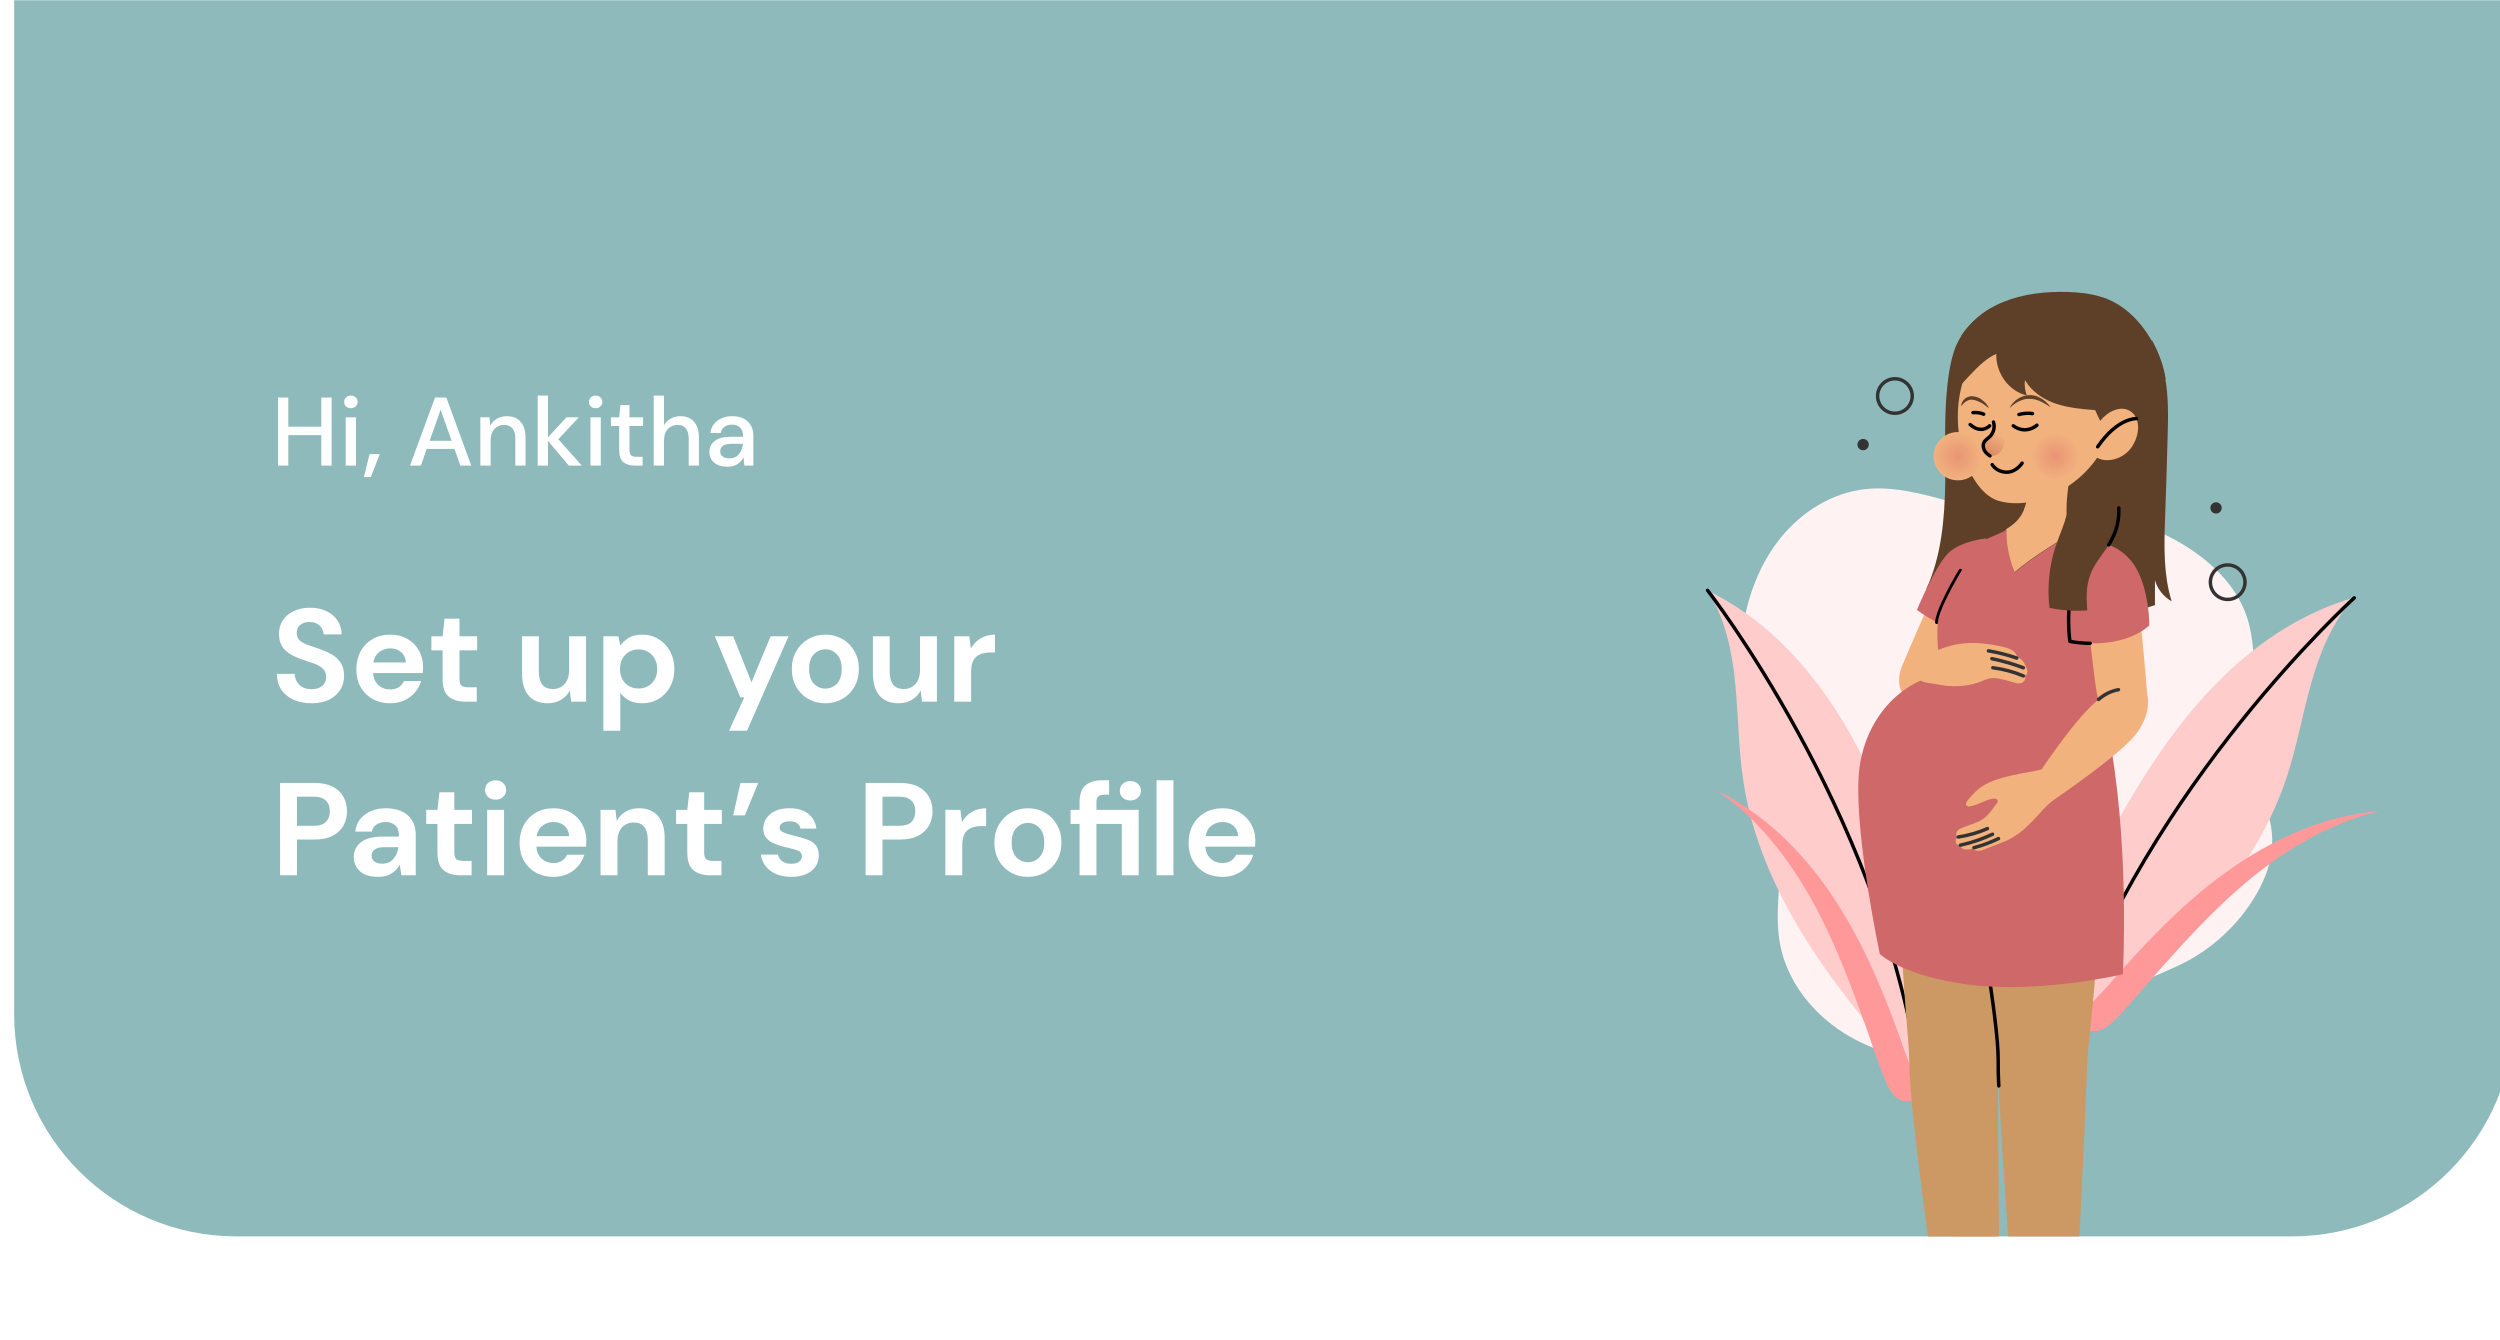 <svg width="360" height="193" viewBox="0 0 360 193" fill="none" xmlns="http://www.w3.org/2000/svg">
<g filter="url(#filter0_ddi_921_15104)">
<path d="M0 -4H360V142C360 159.673 345.673 174 328 174H32C14.327 174 0 159.673 0 142V-4Z" fill="#8EBABC"/>
<path d="M42.833 97.228C41.858 97.228 40.996 97.063 40.249 96.734C39.502 96.392 38.913 95.911 38.482 95.29C38.051 94.657 37.83 93.89 37.817 92.991H40.382C40.407 93.612 40.629 94.137 41.047 94.568C41.478 94.986 42.067 95.195 42.814 95.195C43.46 95.195 43.973 95.043 44.353 94.739C44.733 94.422 44.923 94.004 44.923 93.485C44.923 92.94 44.752 92.516 44.41 92.212C44.081 91.908 43.637 91.661 43.08 91.471C42.523 91.281 41.927 91.078 41.294 90.863C40.268 90.508 39.483 90.052 38.938 89.495C38.406 88.938 38.14 88.197 38.14 87.272C38.127 86.487 38.311 85.815 38.691 85.258C39.084 84.688 39.616 84.251 40.287 83.947C40.958 83.63 41.731 83.472 42.605 83.472C43.492 83.472 44.271 83.63 44.942 83.947C45.626 84.264 46.158 84.707 46.538 85.277C46.931 85.847 47.14 86.525 47.165 87.31H44.562C44.549 86.841 44.366 86.43 44.011 86.075C43.669 85.708 43.188 85.524 42.567 85.524C42.035 85.511 41.585 85.644 41.218 85.923C40.863 86.189 40.686 86.582 40.686 87.101C40.686 87.544 40.825 87.899 41.104 88.165C41.383 88.418 41.763 88.634 42.244 88.811C42.725 88.988 43.276 89.178 43.897 89.381C44.556 89.609 45.157 89.875 45.702 90.179C46.247 90.483 46.684 90.888 47.013 91.395C47.342 91.889 47.507 92.529 47.507 93.314C47.507 94.011 47.33 94.657 46.975 95.252C46.62 95.847 46.095 96.329 45.398 96.696C44.701 97.051 43.846 97.228 42.833 97.228ZM54.151 97.228C53.201 97.228 52.359 97.025 51.624 96.62C50.889 96.215 50.313 95.645 49.895 94.91C49.477 94.175 49.268 93.327 49.268 92.364C49.268 91.389 49.471 90.521 49.876 89.761C50.294 89.001 50.864 88.412 51.586 87.994C52.321 87.563 53.182 87.348 54.17 87.348C55.095 87.348 55.912 87.551 56.621 87.956C57.33 88.361 57.881 88.919 58.274 89.628C58.679 90.325 58.882 91.104 58.882 91.965C58.882 92.104 58.876 92.25 58.863 92.402C58.863 92.554 58.857 92.712 58.844 92.877H51.681C51.732 93.612 51.985 94.188 52.441 94.606C52.91 95.024 53.473 95.233 54.132 95.233C54.626 95.233 55.038 95.125 55.367 94.91C55.709 94.682 55.962 94.391 56.127 94.036H58.597C58.42 94.631 58.122 95.176 57.704 95.67C57.299 96.151 56.792 96.531 56.184 96.81C55.589 97.089 54.911 97.228 54.151 97.228ZM54.17 89.324C53.575 89.324 53.049 89.495 52.593 89.837C52.137 90.166 51.846 90.673 51.719 91.357H56.412C56.374 90.736 56.146 90.242 55.728 89.875C55.31 89.508 54.791 89.324 54.17 89.324ZM64.959 97C63.971 97 63.18 96.759 62.584 96.278C61.989 95.797 61.691 94.942 61.691 93.713V89.609H60.076V87.576H61.691L61.976 85.049H64.123V87.576H66.669V89.609H64.123V93.732C64.123 94.188 64.218 94.505 64.408 94.682C64.611 94.847 64.953 94.929 65.434 94.929H66.612V97H64.959ZM76.819 97.228C75.641 97.228 74.729 96.861 74.083 96.126C73.45 95.391 73.133 94.315 73.133 92.896V87.576H75.546V92.668C75.546 93.479 75.71 94.099 76.04 94.53C76.369 94.961 76.888 95.176 77.598 95.176C78.269 95.176 78.82 94.935 79.251 94.454C79.694 93.973 79.916 93.301 79.916 92.44V87.576H82.348V97H80.201L80.011 95.404C79.719 95.961 79.295 96.405 78.738 96.734C78.193 97.063 77.553 97.228 76.819 97.228ZM84.844 101.18V87.576H87.01L87.276 88.925C87.58 88.507 87.979 88.14 88.473 87.823C88.98 87.506 89.632 87.348 90.43 87.348C91.317 87.348 92.109 87.563 92.805 87.994C93.502 88.425 94.053 89.014 94.458 89.761C94.864 90.508 95.066 91.357 95.066 92.307C95.066 93.257 94.864 94.106 94.458 94.853C94.053 95.588 93.502 96.17 92.805 96.601C92.109 97.019 91.317 97.228 90.43 97.228C89.721 97.228 89.1 97.095 88.568 96.829C88.036 96.563 87.606 96.189 87.276 95.708V101.18H84.844ZM89.917 95.1C90.69 95.1 91.33 94.84 91.836 94.321C92.343 93.802 92.596 93.13 92.596 92.307C92.596 91.484 92.343 90.806 91.836 90.274C91.33 89.742 90.69 89.476 89.917 89.476C89.132 89.476 88.486 89.742 87.979 90.274C87.485 90.793 87.238 91.465 87.238 92.288C87.238 93.111 87.485 93.789 87.979 94.321C88.486 94.84 89.132 95.1 89.917 95.1ZM102.944 101.18L105.129 96.373H104.559L100.892 87.576H103.533L106.174 94.207L108.929 87.576H111.513L105.528 101.18H102.944ZM116.809 97.228C115.897 97.228 115.073 97.019 114.339 96.601C113.617 96.183 113.04 95.607 112.61 94.872C112.192 94.125 111.983 93.263 111.983 92.288C111.983 91.313 112.198 90.458 112.629 89.723C113.059 88.976 113.636 88.393 114.358 87.975C115.092 87.557 115.916 87.348 116.828 87.348C117.727 87.348 118.538 87.557 119.26 87.975C119.994 88.393 120.571 88.976 120.989 89.723C121.419 90.458 121.635 91.313 121.635 92.288C121.635 93.263 121.419 94.125 120.989 94.872C120.571 95.607 119.994 96.183 119.26 96.601C118.525 97.019 117.708 97.228 116.809 97.228ZM116.809 95.119C117.442 95.119 117.993 94.885 118.462 94.416C118.93 93.935 119.165 93.225 119.165 92.288C119.165 91.351 118.93 90.648 118.462 90.179C117.993 89.698 117.448 89.457 116.828 89.457C116.182 89.457 115.624 89.698 115.156 90.179C114.7 90.648 114.472 91.351 114.472 92.288C114.472 93.225 114.7 93.935 115.156 94.416C115.624 94.885 116.175 95.119 116.809 95.119ZM127.343 97.228C126.165 97.228 125.253 96.861 124.607 96.126C123.974 95.391 123.657 94.315 123.657 92.896V87.576H126.07V92.668C126.07 93.479 126.235 94.099 126.564 94.53C126.894 94.961 127.413 95.176 128.122 95.176C128.794 95.176 129.345 94.935 129.775 94.454C130.219 93.973 130.44 93.301 130.44 92.44V87.576H132.872V97H130.725L130.535 95.404C130.244 95.961 129.82 96.405 129.262 96.734C128.718 97.063 128.078 97.228 127.343 97.228ZM135.369 97V87.576H137.535L137.763 89.343C138.105 88.735 138.567 88.254 139.15 87.899C139.745 87.532 140.442 87.348 141.24 87.348V89.913H140.556C140.024 89.913 139.549 89.995 139.131 90.16C138.713 90.325 138.383 90.61 138.143 91.015C137.915 91.42 137.801 91.984 137.801 92.706V97H135.369ZM38.292 122V108.7H43.213C44.277 108.7 45.157 108.877 45.854 109.232C46.551 109.587 47.07 110.074 47.412 110.695C47.754 111.316 47.925 112.012 47.925 112.785C47.925 113.52 47.76 114.197 47.431 114.818C47.102 115.426 46.589 115.92 45.892 116.3C45.195 116.667 44.302 116.851 43.213 116.851H40.724V122H38.292ZM40.724 114.875H43.061C43.91 114.875 44.518 114.691 44.885 114.324C45.265 113.944 45.455 113.431 45.455 112.785C45.455 112.126 45.265 111.613 44.885 111.246C44.518 110.866 43.91 110.676 43.061 110.676H40.724V114.875ZM52.431 122.228C51.621 122.228 50.956 122.101 50.436 121.848C49.917 121.582 49.531 121.234 49.277 120.803C49.024 120.372 48.897 119.897 48.897 119.378C48.897 118.504 49.239 117.795 49.923 117.25C50.607 116.705 51.633 116.433 53.001 116.433H55.395V116.205C55.395 115.559 55.212 115.084 54.844 114.78C54.477 114.476 54.021 114.324 53.476 114.324C52.982 114.324 52.552 114.444 52.184 114.685C51.817 114.913 51.589 115.255 51.5 115.711H49.125C49.189 115.027 49.417 114.432 49.809 113.925C50.215 113.418 50.734 113.032 51.367 112.766C52.001 112.487 52.71 112.348 53.495 112.348C54.838 112.348 55.896 112.684 56.668 113.355C57.441 114.026 57.827 114.976 57.827 116.205V122H55.756L55.528 120.48C55.25 120.987 54.857 121.405 54.35 121.734C53.856 122.063 53.217 122.228 52.431 122.228ZM52.982 120.328C53.679 120.328 54.217 120.1 54.597 119.644C54.99 119.188 55.237 118.624 55.338 117.953H53.267C52.621 117.953 52.159 118.073 51.88 118.314C51.602 118.542 51.462 118.827 51.462 119.169C51.462 119.536 51.602 119.821 51.88 120.024C52.159 120.227 52.526 120.328 52.982 120.328ZM64.217 122C63.229 122 62.438 121.759 61.842 121.278C61.247 120.797 60.949 119.942 60.949 118.713V114.609H59.334V112.576H60.949L61.234 110.049H63.381V112.576H65.927V114.609H63.381V118.732C63.381 119.188 63.476 119.505 63.666 119.682C63.869 119.847 64.211 119.929 64.692 119.929H65.87V122H64.217ZM69.326 111.113C68.883 111.113 68.516 110.98 68.224 110.714C67.946 110.448 67.806 110.112 67.806 109.707C67.806 109.302 67.946 108.972 68.224 108.719C68.516 108.453 68.883 108.32 69.326 108.32C69.77 108.32 70.131 108.453 70.409 108.719C70.701 108.972 70.846 109.302 70.846 109.707C70.846 110.112 70.701 110.448 70.409 110.714C70.131 110.98 69.77 111.113 69.326 111.113ZM68.11 122V112.576H70.542V122H68.11ZM77.66 122.228C76.71 122.228 75.867 122.025 75.133 121.62C74.398 121.215 73.822 120.645 73.404 119.91C72.986 119.175 72.777 118.327 72.777 117.364C72.777 116.389 72.979 115.521 73.385 114.761C73.803 114.001 74.373 113.412 75.095 112.994C75.829 112.563 76.691 112.348 77.679 112.348C78.603 112.348 79.42 112.551 80.13 112.956C80.839 113.361 81.39 113.919 81.783 114.628C82.188 115.325 82.391 116.104 82.391 116.965C82.391 117.104 82.384 117.25 82.372 117.402C82.372 117.554 82.365 117.712 82.353 117.877H75.19C75.24 118.612 75.494 119.188 75.95 119.606C76.418 120.024 76.982 120.233 77.641 120.233C78.135 120.233 78.546 120.125 78.876 119.91C79.218 119.682 79.471 119.391 79.636 119.036H82.106C81.928 119.631 81.631 120.176 81.213 120.67C80.807 121.151 80.301 121.531 79.693 121.81C79.097 122.089 78.42 122.228 77.66 122.228ZM77.679 114.324C77.083 114.324 76.558 114.495 76.102 114.837C75.646 115.166 75.354 115.673 75.228 116.357H79.921C79.883 115.736 79.655 115.242 79.237 114.875C78.819 114.508 78.299 114.324 77.679 114.324ZM84.436 122V112.576H86.583L86.773 114.172C87.064 113.615 87.483 113.171 88.027 112.842C88.585 112.513 89.237 112.348 89.984 112.348C91.15 112.348 92.055 112.715 92.701 113.45C93.347 114.185 93.67 115.261 93.67 116.68V122H91.238V116.908C91.238 116.097 91.073 115.477 90.744 115.046C90.415 114.615 89.902 114.4 89.205 114.4C88.521 114.4 87.957 114.641 87.514 115.122C87.084 115.603 86.868 116.275 86.868 117.136V122H84.436ZM100.195 122C99.207 122 98.415 121.759 97.82 121.278C97.224 120.797 96.927 119.942 96.927 118.713V114.609H95.312V112.576H96.927L97.212 110.049H99.359V112.576H101.905V114.609H99.359V118.732C99.359 119.188 99.454 119.505 99.644 119.682C99.846 119.847 100.188 119.929 100.67 119.929H101.848V122H100.195ZM103.537 113.374L104.582 108.7H107.147L105.209 113.374H103.537ZM111.933 122.228C111.097 122.228 110.362 122.095 109.729 121.829C109.095 121.55 108.589 121.17 108.209 120.689C107.829 120.208 107.601 119.65 107.525 119.017H109.976C110.052 119.384 110.254 119.701 110.584 119.967C110.926 120.22 111.363 120.347 111.895 120.347C112.427 120.347 112.813 120.239 113.054 120.024C113.307 119.809 113.434 119.562 113.434 119.283C113.434 118.878 113.256 118.605 112.902 118.466C112.547 118.314 112.053 118.168 111.42 118.029C111.014 117.94 110.603 117.833 110.185 117.706C109.767 117.579 109.38 117.421 109.026 117.231C108.684 117.028 108.405 116.775 108.19 116.471C107.974 116.154 107.867 115.768 107.867 115.312C107.867 114.476 108.196 113.773 108.855 113.203C109.526 112.633 110.463 112.348 111.667 112.348C112.781 112.348 113.668 112.608 114.327 113.127C114.998 113.646 115.397 114.362 115.524 115.274H113.225C113.085 114.577 112.56 114.229 111.648 114.229C111.192 114.229 110.837 114.318 110.584 114.495C110.343 114.672 110.223 114.894 110.223 115.16C110.223 115.439 110.406 115.66 110.774 115.825C111.141 115.99 111.629 116.142 112.237 116.281C112.895 116.433 113.497 116.604 114.042 116.794C114.599 116.971 115.042 117.244 115.372 117.611C115.701 117.966 115.866 118.479 115.866 119.15C115.878 119.733 115.726 120.258 115.41 120.727C115.093 121.196 114.637 121.563 114.042 121.829C113.446 122.095 112.743 122.228 111.933 122.228ZM122.605 122V108.7H127.526C128.59 108.7 129.47 108.877 130.167 109.232C130.863 109.587 131.383 110.074 131.725 110.695C132.067 111.316 132.238 112.012 132.238 112.785C132.238 113.52 132.073 114.197 131.744 114.818C131.414 115.426 130.901 115.92 130.205 116.3C129.508 116.667 128.615 116.851 127.526 116.851H125.037V122H122.605ZM125.037 114.875H127.374C128.222 114.875 128.83 114.691 129.198 114.324C129.578 113.944 129.768 113.431 129.768 112.785C129.768 112.126 129.578 111.613 129.198 111.246C128.83 110.866 128.222 110.676 127.374 110.676H125.037V114.875ZM134.089 122V112.576H136.255L136.483 114.343C136.825 113.735 137.287 113.254 137.87 112.899C138.465 112.532 139.162 112.348 139.96 112.348V114.913H139.276C138.744 114.913 138.269 114.995 137.851 115.16C137.433 115.325 137.103 115.61 136.863 116.015C136.635 116.42 136.521 116.984 136.521 117.706V122H134.089ZM145.977 122.228C145.065 122.228 144.241 122.019 143.507 121.601C142.785 121.183 142.208 120.607 141.778 119.872C141.36 119.125 141.151 118.263 141.151 117.288C141.151 116.313 141.366 115.458 141.797 114.723C142.227 113.976 142.804 113.393 143.526 112.975C144.26 112.557 145.084 112.348 145.996 112.348C146.895 112.348 147.706 112.557 148.428 112.975C149.162 113.393 149.739 113.976 150.157 114.723C150.587 115.458 150.803 116.313 150.803 117.288C150.803 118.263 150.587 119.125 150.157 119.872C149.739 120.607 149.162 121.183 148.428 121.601C147.693 122.019 146.876 122.228 145.977 122.228ZM145.977 120.119C146.61 120.119 147.161 119.885 147.63 119.416C148.098 118.935 148.333 118.225 148.333 117.288C148.333 116.351 148.098 115.648 147.63 115.179C147.161 114.698 146.616 114.457 145.996 114.457C145.35 114.457 144.792 114.698 144.324 115.179C143.868 115.648 143.64 116.351 143.64 117.288C143.64 118.225 143.868 118.935 144.324 119.416C144.792 119.885 145.343 120.119 145.977 120.119ZM153.414 122V114.609H152.122V112.576H153.414V111.474C153.414 110.334 153.699 109.523 154.269 109.042C154.852 108.561 155.637 108.32 156.625 108.32H157.67V110.391H157.005C156.587 110.391 156.29 110.473 156.112 110.638C155.935 110.803 155.846 111.081 155.846 111.474V112.576H161.926V122H159.494V114.609H155.846V122H153.414ZM160.729 111.227C160.286 111.227 159.919 111.094 159.627 110.828C159.349 110.562 159.209 110.226 159.209 109.821C159.209 109.416 159.349 109.086 159.627 108.833C159.919 108.567 160.286 108.434 160.729 108.434C161.173 108.434 161.534 108.567 161.812 108.833C162.104 109.086 162.249 109.416 162.249 109.821C162.249 110.226 162.104 110.562 161.812 110.828C161.534 111.094 161.173 111.227 160.729 111.227ZM164.5 122V108.32H166.932V122H164.5ZM173.996 122.228C173.046 122.228 172.203 122.025 171.469 121.62C170.734 121.215 170.158 120.645 169.74 119.91C169.322 119.175 169.113 118.327 169.113 117.364C169.113 116.389 169.315 115.521 169.721 114.761C170.139 114.001 170.709 113.412 171.431 112.994C172.165 112.563 173.027 112.348 174.015 112.348C174.939 112.348 175.756 112.551 176.466 112.956C177.175 113.361 177.726 113.919 178.119 114.628C178.524 115.325 178.727 116.104 178.727 116.965C178.727 117.104 178.72 117.25 178.708 117.402C178.708 117.554 178.701 117.712 178.689 117.877H171.526C171.576 118.612 171.83 119.188 172.286 119.606C172.754 120.024 173.318 120.233 173.977 120.233C174.471 120.233 174.882 120.125 175.212 119.91C175.554 119.682 175.807 119.391 175.972 119.036H178.442C178.264 119.631 177.967 120.176 177.549 120.67C177.143 121.151 176.637 121.531 176.029 121.81C175.433 122.089 174.756 122.228 173.996 122.228ZM174.015 114.324C173.419 114.324 172.894 114.495 172.438 114.837C171.982 115.166 171.69 115.673 171.564 116.357H176.257C176.219 115.736 175.991 115.242 175.573 114.875C175.155 114.508 174.635 114.324 174.015 114.324Z" fill="white"/>
<path d="M37.994 63V53.2H39.478V57.4H44.224V53.2H45.708V63H44.224V58.618H39.478V63H37.994ZM48.485 54.74C48.205 54.74 47.972 54.656 47.785 54.488C47.608 54.311 47.519 54.091 47.519 53.83C47.519 53.569 47.608 53.354 47.785 53.186C47.972 53.009 48.205 52.92 48.485 52.92C48.765 52.92 48.994 53.009 49.171 53.186C49.358 53.354 49.451 53.569 49.451 53.83C49.451 54.091 49.358 54.311 49.171 54.488C48.994 54.656 48.765 54.74 48.485 54.74ZM47.743 63V56.056H49.227V63H47.743ZM50.36 64.652L51.172 61.348H52.642L51.354 64.652H50.36ZM56.997 63L60.609 53.2H62.233L65.817 63H64.249L63.409 60.606H59.405L58.565 63H56.997ZM59.825 59.43H62.989L61.407 54.964L59.825 59.43ZM67.127 63V56.056H68.444L68.555 57.274C68.77 56.845 69.083 56.509 69.493 56.266C69.913 56.014 70.394 55.888 70.936 55.888C71.775 55.888 72.433 56.149 72.909 56.672C73.395 57.195 73.638 57.974 73.638 59.01V63H72.168V59.164C72.168 57.82 71.617 57.148 70.516 57.148C69.965 57.148 69.507 57.344 69.144 57.736C68.789 58.128 68.612 58.688 68.612 59.416V63H67.127ZM75.385 63V52.92H76.869V58.926L79.529 56.056H81.307L78.353 59.206L81.741 63H79.865L76.869 59.444V63H75.385ZM83.731 54.74C83.451 54.74 83.218 54.656 83.031 54.488C82.854 54.311 82.765 54.091 82.765 53.83C82.765 53.569 82.854 53.354 83.031 53.186C83.218 53.009 83.451 52.92 83.731 52.92C84.011 52.92 84.24 53.009 84.417 53.186C84.604 53.354 84.697 53.569 84.697 53.83C84.697 54.091 84.604 54.311 84.417 54.488C84.24 54.656 84.011 54.74 83.731 54.74ZM82.989 63V56.056H84.473V63H82.989ZM89.344 63C88.663 63 88.121 62.837 87.72 62.51C87.319 62.174 87.118 61.581 87.118 60.732V57.302H85.928V56.056H87.118L87.3 54.292H88.602V56.056H90.562V57.302H88.602V60.732C88.602 61.115 88.681 61.381 88.84 61.53C89.008 61.67 89.293 61.74 89.694 61.74H90.492V63H89.344ZM92.092 63V52.92H93.576V57.176C93.81 56.775 94.132 56.462 94.542 56.238C94.962 56.005 95.424 55.888 95.928 55.888C96.759 55.888 97.412 56.149 97.888 56.672C98.364 57.195 98.602 57.974 98.602 59.01V63H97.132V59.164C97.132 57.82 96.596 57.148 95.522 57.148C94.962 57.148 94.496 57.344 94.122 57.736C93.758 58.128 93.576 58.688 93.576 59.416V63H92.092ZM102.702 63.168C102.114 63.168 101.629 63.07 101.246 62.874C100.863 62.678 100.579 62.421 100.392 62.104C100.205 61.777 100.112 61.423 100.112 61.04C100.112 60.368 100.373 59.836 100.896 59.444C101.419 59.052 102.165 58.856 103.136 58.856H104.956V58.73C104.956 58.189 104.807 57.783 104.508 57.512C104.219 57.241 103.841 57.106 103.374 57.106C102.963 57.106 102.604 57.209 102.296 57.414C101.997 57.61 101.815 57.904 101.75 58.296H100.266C100.313 57.792 100.481 57.363 100.77 57.008C101.069 56.644 101.442 56.369 101.89 56.182C102.347 55.986 102.847 55.888 103.388 55.888C104.359 55.888 105.11 56.145 105.642 56.658C106.174 57.162 106.44 57.853 106.44 58.73V63H105.152L105.026 61.81C104.83 62.193 104.545 62.515 104.172 62.776C103.799 63.037 103.309 63.168 102.702 63.168ZM102.996 61.964C103.397 61.964 103.733 61.871 104.004 61.684C104.284 61.488 104.499 61.231 104.648 60.914C104.807 60.597 104.905 60.247 104.942 59.864H103.29C102.702 59.864 102.282 59.967 102.03 60.172C101.787 60.377 101.666 60.634 101.666 60.942C101.666 61.259 101.783 61.511 102.016 61.698C102.259 61.875 102.585 61.964 102.996 61.964Z" fill="white"/>
<g clip-path="url(#clip0_921_15104)">
<path d="M313.078 134.273C310.676 135.582 308.001 136.484 305.598 137.793C301.291 140.185 297.891 143.931 293.584 146.233C289.096 148.625 283.882 149.302 278.85 149.077C273.5 148.851 268.06 147.587 263.527 144.744C258.993 141.9 255.366 137.342 254.323 132.106C253.326 127.096 254.731 121.861 254.187 116.76C253.643 111.48 251.105 106.605 249.699 101.46C248.384 96.54 248.112 91.349 248.928 86.294C249.699 81.6 251.422 76.996 254.459 73.296C257.497 69.594 261.849 66.886 266.609 66.39C273.183 65.668 279.485 69.053 286.104 69.639C289.323 69.91 292.541 69.504 295.806 69.594C301.518 69.73 307.139 71.309 312.036 74.198C316.161 76.635 319.924 80.156 321.466 84.669C322.554 87.829 322.508 91.214 322.644 94.554C322.826 100.963 323.234 107.733 324.775 113.962C326.044 119.062 324.05 123.531 320.876 127.683C318.7 130.391 316.071 132.648 313.078 134.273Z" fill="#FFF2F2"/>
<path d="M304.782 110.938C308.545 104.574 312.852 98.481 318.156 93.335C323.46 88.19 329.853 84.037 336.97 82.007C333.797 85.482 331.983 89.995 330.714 94.554C329.445 99.113 328.629 103.761 327.132 108.23C324.367 116.354 319.38 123.53 313.577 129.804C310.585 133.009 307.366 136.033 304.102 138.876C301.881 140.817 298.616 144.834 295.216 144.428C289.912 143.841 296.939 126.825 298.163 123.892C300.022 119.468 302.289 115.135 304.782 110.938Z" fill="#FFCCCC"/>
<path d="M336.97 82.052C336.97 82.052 307.366 108.771 295.171 144.518" stroke="black" stroke-width="0.5" stroke-miterlimit="10" stroke-linecap="round" stroke-linejoin="round"/>
<path d="M270.508 115.045C267.879 108.14 264.751 101.369 260.398 95.412C256.046 89.409 250.515 84.218 243.851 81.013C246.39 84.985 247.387 89.77 247.84 94.464C248.294 99.158 248.294 103.897 249.019 108.546C250.288 116.986 253.961 124.975 258.585 132.151C260.942 135.852 263.617 139.328 266.337 142.758C268.196 145.06 270.735 149.573 274.135 149.754C279.485 150.115 275.495 132.106 274.815 129.037C273.727 124.253 272.231 119.604 270.508 115.045Z" fill="#FFCCCC"/>
<path d="M243.851 80.968C243.851 80.968 268.377 112.427 274.135 149.709" stroke="black" stroke-width="0.5" stroke-miterlimit="10" stroke-linecap="round" stroke-linejoin="round"/>
<path d="M301.2 138.244C306.459 132.196 311.99 126.239 318.519 121.545C325.047 116.851 332.618 113.375 340.642 112.743C333.071 114.504 326.226 118.791 320.377 123.892C316.161 127.593 312.353 131.745 308.635 135.943C306.822 138.019 305.054 140.185 303.104 142.216C301.926 143.435 300.022 145.376 298.208 143.931C296.485 142.487 300.248 139.373 301.2 138.244Z" fill="#FF9999"/>
<path d="M272.503 148.084C269.873 140.501 266.927 132.964 262.62 126.193C258.313 119.423 252.555 113.42 245.302 109.855C251.694 114.278 256.454 120.777 259.99 127.683C262.529 132.648 264.524 137.928 266.428 143.209C267.38 145.827 268.196 148.49 269.239 151.063C269.873 152.597 270.961 155.125 273.183 154.448C275.359 153.771 273.002 149.483 272.503 148.084Z" fill="#FF9999"/>
<path d="M295.67 38C292.496 37.91 289.323 38.271 286.421 39.444C283.52 40.618 280.935 42.829 279.666 45.673C279.122 46.937 278.85 48.246 278.623 49.6C277.807 54.79 278.125 60.071 278.079 65.307C277.989 70.632 277.535 76.004 275.359 80.743C279.711 83.812 285.333 84.353 290.637 84.624C296.576 84.94 302.697 85.076 308.273 83.09C308.273 81.916 308.273 80.698 308.273 79.524C308.636 80.788 309.542 81.916 310.676 82.548C309.497 78.757 309.588 74.695 309.724 70.723C309.86 66.886 309.996 63.005 310.086 59.168C310.177 56.144 310.268 53.03 309.678 50.051C308.726 45.267 305.326 40.076 300.43 38.677C298.934 38.226 297.302 38.045 295.67 38Z" fill="#5E4028"/>
<path d="M279.893 182.928C280.663 183.515 281.071 184.598 280.799 185.501C282.477 185.501 284.154 185.14 285.696 184.462C285.696 184.327 285.65 184.192 285.65 184.056C285.65 183.921 285.605 183.785 285.605 183.65C285.288 181.664 284.925 179.091 284.97 177.963C285.061 176.383 285.197 174.939 285.333 173.63L278.623 173.991C278.669 174.939 278.714 175.661 278.714 176.067C278.714 177.331 278.714 178.64 278.306 179.859C278.034 180.716 277.49 181.348 276.9 181.935C276.81 182.025 276.719 182.115 276.628 182.206C276.81 182.161 276.991 182.161 277.218 182.161C278.124 182.115 279.122 182.341 279.893 182.928Z" fill="#F2B27E"/>
<path d="M275.994 105.657C268.921 119.513 272.911 142.668 272.911 149.257C272.911 155.847 276.583 181.213 276.583 181.213C276.583 181.213 278.034 182.115 280.845 182.567C283.701 183.018 285.877 181.574 285.877 181.574C285.877 181.574 285.605 154.312 285.696 148.49C285.786 142.668 287.781 124.298 287.781 124.298L287.464 107.056L275.994 105.657Z" fill="#CC9864"/>
<path d="M296.44 106.063C303.15 120.055 298.616 143.119 298.48 149.709C298.299 156.298 297.03 181.303 297.03 181.303C297.03 181.303 295.669 182.296 292.859 182.973C290.048 183.605 287.736 182.341 287.736 182.341C287.736 182.341 285.65 154.493 285.65 148.671C285.696 142.848 282.295 124.388 282.295 124.388L284.834 107.192L296.44 106.063Z" fill="#CC9864"/>
<path d="M285.786 152.327C285.696 150.747 285.696 149.483 285.696 148.625C285.741 142.803 282.341 124.343 282.341 124.343L275.178 121.545" stroke="black" stroke-width="0.5" stroke-miterlimit="10" stroke-linecap="round" stroke-linejoin="round"/>
<path d="M282.341 124.343L275.132 124.117" stroke="black" stroke-width="0.5" stroke-miterlimit="10" stroke-linecap="round" stroke-linejoin="round"/>
<path d="M298.253 121.048C295.307 118.882 293.493 114.955 293.629 111.028" stroke="black" stroke-width="0.5" stroke-miterlimit="10" stroke-linecap="round" stroke-linejoin="round"/>
<path d="M283.837 73.521C283.837 73.521 280.799 74.108 279.711 75.011C278.578 75.913 272.095 91.304 272.095 91.304C272.095 91.304 270.01 95.186 273.183 96.946C276.311 98.706 278.759 93.426 278.759 93.426L286.512 77.719L283.837 73.521Z" fill="#F2B27E"/>
<path d="M283.837 73.521C283.837 73.521 280.663 73.792 278.714 75.417C276.764 77.087 273.999 83.767 273.999 83.767C273.999 83.767 278.17 87.332 284.562 87.377C284.608 87.423 291.499 76.184 283.837 73.521Z" fill="#CF6969"/>
<path d="M286.829 72.167C287.872 71.535 288.869 70.723 289.413 69.369C290.501 66.706 289.594 64.539 289.594 64.539L296.621 61.154C296.621 61.154 294.944 68.872 295.76 71.309C295.941 71.806 296.259 72.167 296.712 72.528C295.216 73.386 290.818 75.958 288.008 78.396C288.008 78.35 286.648 75.417 286.829 72.167Z" fill="#F2B27E"/>
<path d="M296.984 83.722C296.621 80.066 299.16 75.597 300.158 74.018C301.336 74.379 302.288 74.695 302.515 75.146C303.059 76.229 303.648 80.336 300.158 87.242C299.886 87.784 299.614 88.28 299.342 88.777C298.526 88.145 297.256 86.701 296.984 83.722Z" fill="#F2B27E"/>
<path d="M286.104 89.679C286.104 89.679 287.6 92.523 291.453 92.929" stroke="black" stroke-width="0.5" stroke-miterlimit="10" stroke-linecap="round" stroke-linejoin="round"/>
<path d="M290.728 102.678C290.728 102.678 285.922 110.08 280.346 108.817" stroke="black" stroke-width="0.5" stroke-miterlimit="10" stroke-linecap="round" stroke-linejoin="round"/>
<path d="M276.855 85.572C276.901 85.301 276.901 85.076 276.991 84.85C277.309 83.541 278.714 80.652 280.255 78.125" stroke="black" stroke-width="0.5" stroke-miterlimit="10" stroke-linecap="round" stroke-linejoin="round"/>
<path opacity="0.7" d="M290.32 69.775C289.957 69.775 289.64 69.639 289.368 69.459C289.368 69.414 289.413 69.369 289.413 69.323C290.501 66.661 289.594 64.494 289.594 64.494L296.621 61.109C296.621 61.109 296.213 62.959 295.896 65.171C294.944 66.661 292.587 69.865 290.32 69.775Z" fill="#F2B27E"/>
<path d="M301.427 100.783C300.566 96.675 299.387 88.777 299.387 88.777C299.387 88.777 297.302 86.655 297.029 83.722C296.667 80.066 299.206 75.597 300.203 74.018C299.296 73.702 298.254 73.386 297.438 72.934C297.211 72.799 296.984 72.663 296.803 72.528C295.307 73.386 290.909 75.958 288.098 78.396C288.098 78.396 286.738 75.462 286.92 72.212C286.784 72.302 286.602 72.393 286.466 72.483C285.56 72.934 284.698 73.25 283.973 73.611C282.25 74.424 277.717 82.413 277.127 84.94C276.674 86.791 277.127 90.943 277.399 93.064C270.916 94.283 266.111 100.331 265.612 107.643C265.023 116.264 268.649 133.325 268.649 133.325C268.649 133.325 271.914 136.574 281.842 137.793C291.771 139.012 303.649 136.258 303.649 136.258C303.649 136.258 304.737 116.941 301.427 100.783Z" fill="#CF6969"/>
<path d="M300.792 74.198C300.792 74.198 304.147 75.281 305.054 77.764C305.961 80.246 307.185 96.404 307.185 96.404C307.185 96.404 307.275 100.196 304.51 100.512C301.744 100.828 300.294 97.939 299.886 95.682C299.478 93.471 298.072 80.562 298.072 80.562L300.792 74.198Z" fill="#F2B27E"/>
<path d="M300.158 74.018C300.158 74.018 303.603 74.379 305.553 77.764C307.502 81.149 307.457 86.023 307.457 86.023C307.457 86.023 303.966 89.634 296.077 88.325C296.032 88.325 294.536 78.125 300.158 74.018Z" fill="#CF6969"/>
<path d="M298.934 88.596C298.027 88.596 297.075 88.506 296.032 88.325C296.032 88.325 295.443 84.489 296.304 80.562" stroke="black" stroke-width="0.5" stroke-miterlimit="10" stroke-linecap="round" stroke-linejoin="round"/>
<path d="M280.482 51.36C278.533 58.491 281.615 66.931 285.832 68.105C291.725 69.73 299.886 64.991 301.835 57.859C303.785 50.728 301.2 43.1 295.307 41.475C289.413 39.85 282.477 44.229 280.482 51.36Z" fill="#F2B27E"/>
<path d="M293.901 65.171C295.829 65.171 297.392 63.615 297.392 61.696C297.392 59.776 295.829 58.22 293.901 58.22C291.974 58.22 290.411 59.776 290.411 61.696C290.411 63.615 291.974 65.171 293.901 65.171Z" fill="url(#paint0_radial_921_15104)"/>
<path d="M279.893 65.126C281.821 65.126 283.384 63.57 283.384 61.651C283.384 59.731 281.821 58.175 279.893 58.175C277.965 58.175 276.402 59.731 276.402 61.651C276.402 63.57 277.965 65.126 279.893 65.126Z" fill="url(#paint1_radial_921_15104)"/>
<path d="M289.141 62.644C289.141 62.644 288.325 63.953 286.92 63.953C285.469 63.953 284.834 62.869 284.834 62.869" stroke="black" stroke-width="0.5" stroke-miterlimit="10" stroke-linecap="round" stroke-linejoin="round"/>
<path d="M287.328 54.745C287.736 54.339 288.189 53.978 288.688 53.752C289.186 53.526 289.685 53.346 290.229 53.391C290.773 53.391 291.272 53.526 291.771 53.752C292.269 53.978 292.768 54.294 293.267 54.61C292.904 54.113 292.496 53.707 291.997 53.391C291.725 53.21 291.453 53.12 291.181 52.985C290.864 52.895 290.592 52.849 290.274 52.849C289.64 52.849 289.005 53.075 288.506 53.391C287.962 53.752 287.554 54.248 287.328 54.745Z" fill="#5E4028"/>
<path d="M284.381 54.745C284.199 54.339 283.927 53.978 283.565 53.707C283.247 53.391 282.839 53.165 282.386 53.075C282.159 53.03 281.887 52.985 281.661 53.03C281.434 53.075 281.162 53.165 280.981 53.301C280.573 53.617 280.391 54.023 280.346 54.474C280.618 54.113 280.89 53.842 281.253 53.662C281.57 53.481 281.933 53.481 282.295 53.572C282.658 53.662 283.021 53.842 283.383 54.023C283.701 54.249 284.018 54.474 284.381 54.745Z" fill="#5E4028"/>
<path d="M291.272 57.182C291.272 57.182 289.731 58.627 287.872 57.273" stroke="black" stroke-width="0.5" stroke-miterlimit="10" stroke-linecap="round" stroke-linejoin="round"/>
<path d="M284.472 57.273C284.472 57.273 283.293 58.536 281.661 57.092" stroke="black" stroke-width="0.5" stroke-miterlimit="10" stroke-linecap="round" stroke-linejoin="round"/>
<path d="M285.016 56.731C285.242 57.408 285.061 58.22 284.562 58.762C284.245 59.078 283.837 59.304 283.655 59.665C283.474 60.026 283.519 60.432 283.701 60.793C283.882 61.154 284.2 61.38 284.517 61.605C284.517 61.605 285.56 61.786 286.24 60.748C286.92 59.71 286.648 58.04 286.24 57.002C285.832 55.964 285.016 56.731 285.016 56.731Z" fill="url(#paint2_linear_921_15104)"/>
<path d="M285.016 56.731C285.242 57.408 285.061 58.22 284.562 58.762C284.245 59.078 283.837 59.303 283.655 59.665C283.474 60.026 283.519 60.432 283.701 60.793C283.882 61.154 284.2 61.38 284.517 61.605" stroke="black" stroke-width="0.5" stroke-miterlimit="10" stroke-linecap="round" stroke-linejoin="round"/>
<path d="M288.688 55.648C289.322 55.467 290.002 55.422 290.637 55.512" stroke="black" stroke-width="0.5" stroke-miterlimit="10" stroke-linecap="round" stroke-linejoin="round"/>
<path d="M283.61 55.603C283.112 55.377 282.568 55.332 282.069 55.377" stroke="black" stroke-width="0.5" stroke-miterlimit="10" stroke-linecap="round" stroke-linejoin="round"/>
<path d="M300.52 44.499C297.347 40.843 291.997 39.805 287.69 41.701C285.288 42.739 283.202 44.59 281.706 46.892C280.981 47.975 280.255 49.284 279.893 50.547C279.802 50.909 279.53 52.308 279.53 52.308C279.53 52.308 280.437 51.179 282.432 49.148C284.245 47.298 285.424 46.937 285.424 46.937C285.333 49.69 287.282 52.353 289.821 52.895C289.549 52.218 289.459 51.405 289.549 50.683C290.547 52.398 292.269 53.526 294.083 54.113C295.896 54.7 297.8 54.88 299.659 55.016C300.248 56.415 301.019 57.769 302.017 58.898C302.833 58.536 303.15 57.498 303.331 56.596C304.057 52.353 303.195 47.659 300.52 44.499Z" fill="#5E4028"/>
<path d="M300.022 57.092C298.798 59.033 298.526 60.974 299.886 61.831C301.246 62.689 303.785 62.147 305.009 60.206C306.233 58.266 306.097 56.009 304.691 55.151C303.331 54.294 301.246 55.151 300.022 57.092Z" fill="#F2B27E"/>
<path d="M305.598 56.234C305.598 56.234 302.878 56.099 300.022 60.297" stroke="black" stroke-width="0.5" stroke-miterlimit="10" stroke-linecap="round" stroke-linejoin="round"/>
<path d="M292.179 44.319C294.717 45.086 297.075 46.395 299.432 47.569C301.79 48.787 304.238 49.916 306.867 50.412C307.819 50.593 308.862 50.683 309.814 50.593C309.769 50.412 309.769 50.186 309.723 50.006C309.406 48.336 308.726 46.576 307.865 44.996C304.827 45.447 301.699 45.357 298.752 44.499C297.392 44.093 296.123 43.552 294.808 43.055C291.544 41.746 288.144 40.663 284.698 40.302C282.975 41.295 281.434 42.694 280.346 44.364C284.154 43.191 288.37 43.145 292.179 44.319Z" fill="#5E4028"/>
<path d="M280.074 88.686C282.205 88.371 284.471 88.641 286.512 89.138C287.237 89.318 288.008 89.589 288.325 90.266C288.37 90.356 288.416 90.447 288.461 90.537C288.552 90.627 288.642 90.672 288.733 90.718C289.322 91.079 289.458 91.485 289.73 92.026C289.912 92.433 290.093 93.019 289.504 93.29C289.776 93.651 289.458 94.193 289.005 94.328C288.552 94.464 288.098 94.283 287.69 94.148C287.101 93.967 286.466 93.832 285.877 93.696C285.559 93.651 285.197 93.561 284.834 93.606C284.109 93.651 283.474 94.012 282.839 94.238C280.981 94.87 278.895 94.915 276.991 94.509C276.084 94.328 274.679 94.374 274.09 93.561C273.772 93.155 273.228 92.072 273.364 91.53C273.319 90.672 273.772 90.537 274.543 90.356C276.402 89.905 278.17 88.957 280.074 88.686Z" fill="#F2B27E"/>
<path d="M288.37 90.718C287.056 90.266 285.65 89.905 284.29 89.679" stroke="#333333" stroke-width="0.5" stroke-miterlimit="10" stroke-linecap="round" stroke-linejoin="round"/>
<path d="M289.322 92.117C287.872 91.575 286.33 91.124 284.789 90.808" stroke="#333333" stroke-width="0.5" stroke-miterlimit="10" stroke-linecap="round" stroke-linejoin="round"/>
<path d="M289.322 93.29C287.917 92.704 286.421 92.297 284.925 92.117" stroke="#333333" stroke-width="0.5" stroke-miterlimit="10" stroke-linecap="round" stroke-linejoin="round"/>
<path d="M293.992 110.938C292.632 111.841 291.634 113.195 290.501 114.323C289.866 114.955 289.232 115.587 288.506 116.083C287.826 116.535 287.192 116.941 286.421 117.212C285.514 117.573 284.653 117.889 283.746 118.25C283.474 118.34 283.202 118.475 282.885 118.475C282.567 118.475 282.25 118.385 282.069 118.159C281.751 118.25 281.434 118.295 281.071 118.295C280.754 118.295 280.391 118.114 280.21 117.843C280.165 117.798 280.119 117.708 280.074 117.663C280.029 117.618 279.983 117.618 279.893 117.618C279.666 117.528 279.575 117.302 279.575 117.076C279.575 116.85 279.666 116.67 279.802 116.444C279.666 116.354 279.621 116.128 279.666 115.948C279.711 115.722 279.893 115.496 280.119 115.361C280.346 115.226 280.573 115.135 280.799 115.045C281.253 114.865 281.706 114.729 282.159 114.549C282.522 114.413 282.885 114.278 283.202 114.097C283.837 113.736 284.335 113.195 284.789 112.608C284.97 112.337 285.151 112.066 285.378 111.795C285.514 111.66 285.696 111.434 285.605 111.209C285.514 110.938 285.151 110.938 284.879 110.983C283.746 111.163 282.794 111.886 281.661 112.066C281.479 112.111 281.298 112.111 281.162 111.976C280.935 111.75 281.162 111.389 281.343 111.163C282.023 110.351 282.749 109.539 283.701 108.997C285.287 108.094 287.282 107.688 289.05 107.327C290.048 107.147 291 107.011 291.952 106.74C291.952 106.74 297.211 98.842 300.203 96.675C300.203 96.675 303.603 92.794 307.23 96.314C307.23 96.314 307.774 98.661 305.598 101.595C303.422 104.529 293.992 110.938 293.992 110.938Z" fill="#F2B27E"/>
<path d="M279.938 116.489C281.389 116.264 282.839 115.858 284.154 115.271" stroke="#333333" stroke-width="0.5" stroke-miterlimit="10" stroke-linecap="round" stroke-linejoin="round"/>
<path d="M280.255 117.663C281.842 117.302 283.384 116.805 284.88 116.083" stroke="#333333" stroke-width="0.5" stroke-miterlimit="10" stroke-linecap="round" stroke-linejoin="round"/>
<path d="M282.205 118.024C283.429 117.708 284.608 117.257 285.741 116.715" stroke="#333333" stroke-width="0.5" stroke-miterlimit="10" stroke-linecap="round" stroke-linejoin="round"/>
<path d="M300.157 96.675C300.974 95.953 301.971 95.457 303.014 95.276" stroke="#333333" stroke-width="0.5" stroke-miterlimit="10" stroke-linecap="round" stroke-linejoin="round"/>
<path d="M295.806 67.293C296.078 69.775 294.808 72.167 293.992 74.559C293.04 77.448 292.723 80.517 293.085 83.496C294.853 83.857 296.712 83.992 298.526 83.857C298.39 82.097 298.344 80.291 298.979 78.666C299.659 76.861 301.11 75.417 302.062 73.702C302.833 72.302 303.195 70.678 303.105 69.098" fill="#5E4028"/>
<path d="M301.608 74.424C301.744 74.198 301.88 73.927 302.016 73.702C302.787 72.302 303.15 70.678 303.059 69.098" stroke="black" stroke-width="0.5" stroke-miterlimit="10" stroke-linecap="round" stroke-linejoin="round"/>
<path d="M318.745 82.277C320.123 82.277 321.239 81.166 321.239 79.795C321.239 78.424 320.123 77.312 318.745 77.312C317.368 77.312 316.252 78.424 316.252 79.795C316.252 81.166 317.368 82.277 318.745 82.277Z" stroke="#333333" stroke-width="0.5" stroke-miterlimit="10" stroke-linecap="round" stroke-linejoin="round"/>
<path d="M270.825 55.467C272.203 55.467 273.319 54.356 273.319 52.985C273.319 51.614 272.203 50.502 270.825 50.502C269.448 50.502 268.332 51.614 268.332 52.985C268.332 54.356 269.448 55.467 270.825 55.467Z" stroke="#333333" stroke-width="0.5" stroke-miterlimit="10" stroke-linecap="round" stroke-linejoin="round"/>
<path d="M266.247 60.793C266.697 60.793 267.063 60.429 267.063 59.981C267.063 59.532 266.697 59.168 266.247 59.168C265.796 59.168 265.431 59.532 265.431 59.981C265.431 60.429 265.796 60.793 266.247 60.793Z" fill="#333333"/>
<path d="M317.068 69.91C317.519 69.91 317.884 69.546 317.884 69.098C317.884 68.649 317.519 68.285 317.068 68.285C316.617 68.285 316.252 68.649 316.252 69.098C316.252 69.546 316.617 69.91 317.068 69.91Z" fill="#333333"/>
</g>
</g>
<defs>
<filter id="filter0_ddi_921_15104" x="-16.333" y="-20.333" width="394.708" height="212.708" filterUnits="userSpaceOnUse" color-interpolation-filters="sRGB">
<feFlood flood-opacity="0" result="BackgroundImageFix"/>
<feColorMatrix in="SourceAlpha" type="matrix" values="0 0 0 0 0 0 0 0 0 0 0 0 0 0 0 0 0 0 127 0" result="hardAlpha"/>
<feOffset dx="6.125" dy="6.125"/>
<feGaussianBlur stdDeviation="6.125"/>
<feColorMatrix type="matrix" values="0 0 0 0 0.912 0 0 0 0 0.776 0 0 0 0 0.855 0 0 0 1 0"/>
<feBlend mode="normal" in2="BackgroundImageFix" result="effect1_dropShadow_921_15104"/>
<feColorMatrix in="SourceAlpha" type="matrix" values="0 0 0 0 0 0 0 0 0 0 0 0 0 0 0 0 0 0 127 0" result="hardAlpha"/>
<feOffset dx="-4.083" dy="-4.083"/>
<feGaussianBlur stdDeviation="6.125"/>
<feColorMatrix type="matrix" values="0 0 0 0 1 0 0 0 0 1 0 0 0 0 1 0 0 0 1 0"/>
<feBlend mode="normal" in2="effect1_dropShadow_921_15104" result="effect2_dropShadow_921_15104"/>
<feBlend mode="normal" in="SourceGraphic" in2="effect2_dropShadow_921_15104" result="shape"/>
<feColorMatrix in="SourceAlpha" type="matrix" values="0 0 0 0 0 0 0 0 0 0 0 0 0 0 0 0 0 0 127 0" result="hardAlpha"/>
<feMorphology radius="1" operator="erode" in="SourceAlpha" result="effect3_innerShadow_921_15104"/>
<feOffset dy="2"/>
<feComposite in2="hardAlpha" operator="arithmetic" k2="-1" k3="1"/>
<feColorMatrix type="matrix" values="0 0 0 0 1 0 0 0 0 1 0 0 0 0 1 0 0 0 0.2 0"/>
<feBlend mode="normal" in2="shape" result="effect3_innerShadow_921_15104"/>
</filter>
<radialGradient id="paint0_radial_921_15104" cx="0" cy="0" r="1" gradientUnits="userSpaceOnUse" gradientTransform="translate(293.922 61.707) rotate(-164.775) scale(3.471 3.458)">
<stop stop-color="#E89575"/>
<stop offset="1" stop-color="#F2B27E"/>
</radialGradient>
<radialGradient id="paint1_radial_921_15104" cx="0" cy="0" r="1" gradientUnits="userSpaceOnUse" gradientTransform="translate(279.899 61.664) rotate(-164.775) scale(3.471 3.458)">
<stop stop-color="#E89575"/>
<stop offset="1" stop-color="#F2B27E"/>
</radialGradient>
<linearGradient id="paint2_linear_921_15104" x1="284.204" y1="61.213" x2="285.801" y2="58.417" gradientUnits="userSpaceOnUse">
<stop stop-color="#DB8965"/>
<stop offset="1" stop-color="#F2B27E"/>
</linearGradient>
<clipPath id="clip0_921_15104">
<rect width="104" height="136" fill="white" transform="translate(239 38)"/>
</clipPath>
</defs>
</svg>
